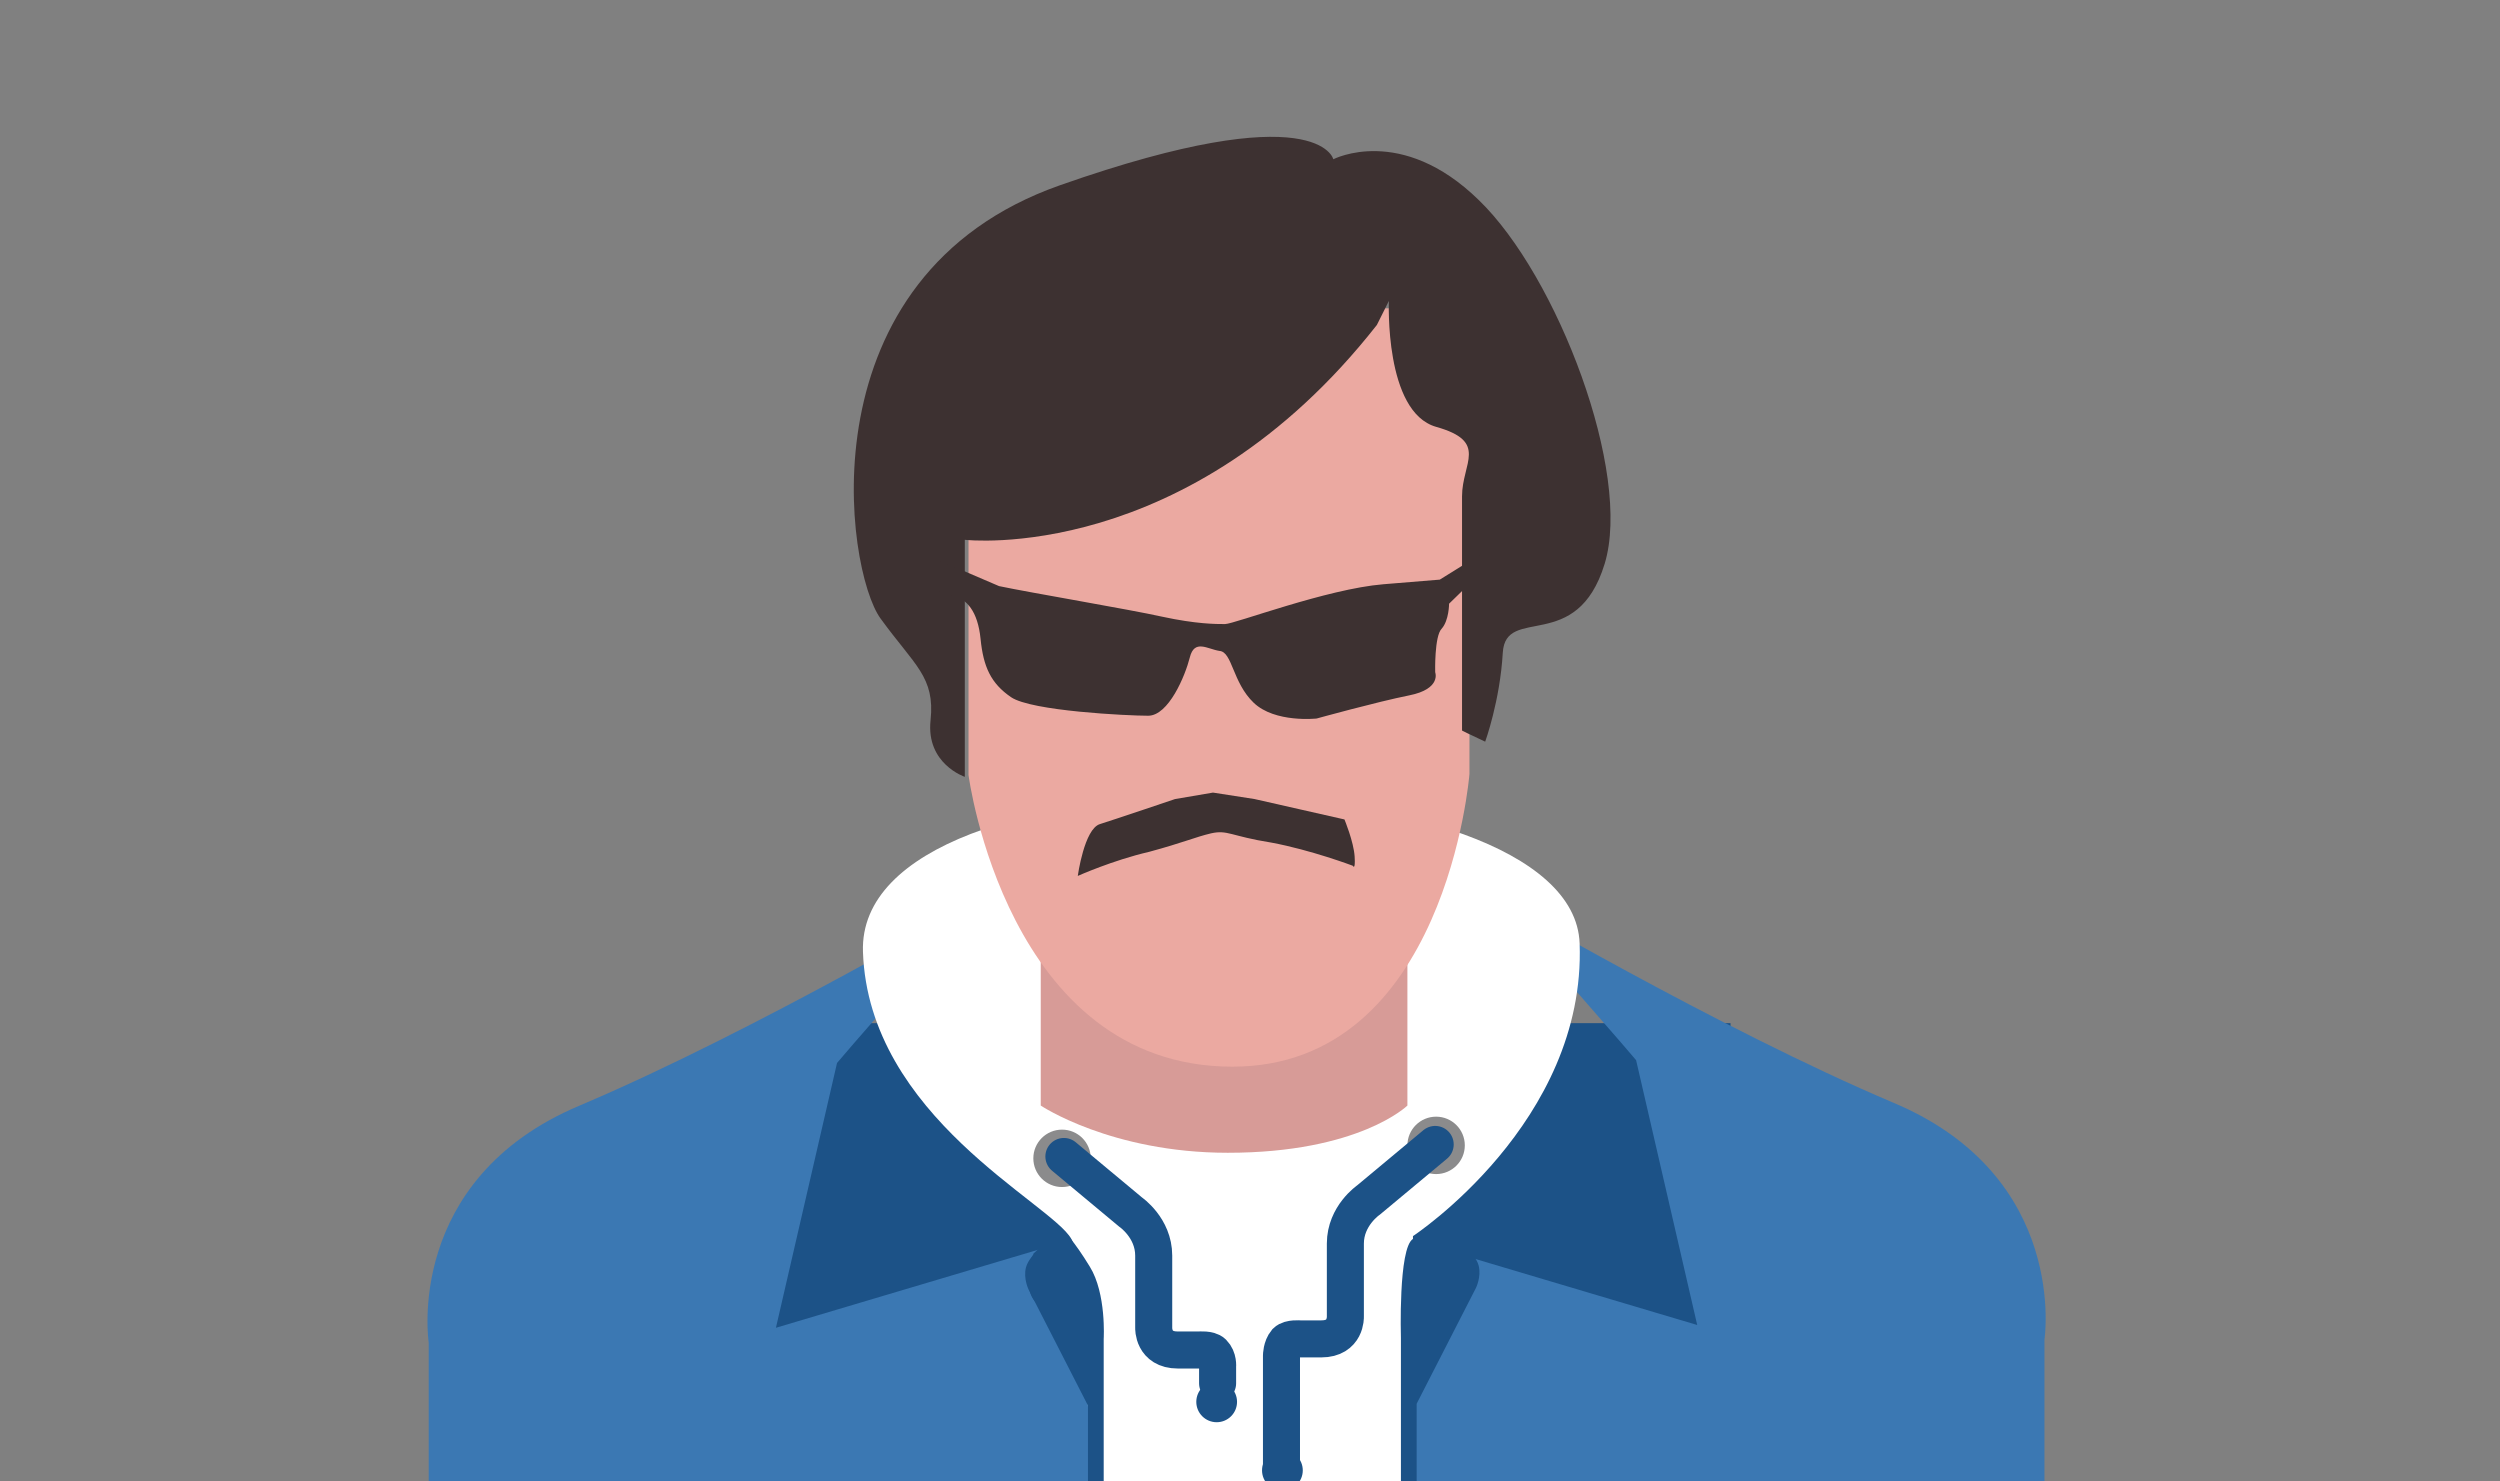 <?xml version="1.0" encoding="utf-8"?>
<!-- Generator: Adobe Illustrator 16.0.0, SVG Export Plug-In . SVG Version: 6.00 Build 0)  -->
<!DOCTYPE svg PUBLIC "-//W3C//DTD SVG 1.1//EN" "http://www.w3.org/Graphics/SVG/1.1/DTD/svg11.dtd">
<svg version="1.1" id="Layer_1" xmlns="http://www.w3.org/2000/svg" xmlns:xlink="http://www.w3.org/1999/xlink" x="0px" y="0px"
	 width="270px" height="160px" viewBox="0 0 270 160" enable-background="new 0 0 270 160" xml:space="preserve">
<rect x="0" y="0" width="270" height="160" fill="#808080" stroke="none"/>
<g>
	<defs>
		<rect id="SVGID_13_" x="24" y="1" width="222" height="159"/>
	</defs>
	<clipPath id="SVGID_2_">
		<use xlink:href="#SVGID_13_"  overflow="visible"/>
	</clipPath>
	<g clip-path="url(#SVGID_2_)">
		<rect x="83" y="110.5" fill="#1C5287" width="103.9" height="44.1"/>
		<path fill="#3B78B3" d="M90.4,114.8l-6.6,28.6l28.9-8.6c0,0-3.3,4.3-0.3,6.3c3,2,13.8,8.8,16.3,16.9c2.5,8.2,4,12.6,4,12.6H46.3
			V145c0,0-2.7-17.6,16.3-25.6c18.9-8,43.2-22.3,43.2-22.3l-13.6,15.6L90.4,114.8z"/>
		<path fill="#3B78B3" d="M176.7,114.5l6.6,28.6l-28.9-8.6c0,0,3.3,4.3,0.3,6.3s-13.8,8.8-16.3,16.9s-4,12.6-4,12.6h86.4v-25.6
			c0,0,2.7-17.6-16.3-25.6c-18.9-8-43.2-22.3-43.2-22.3l13.6,15.6L176.7,114.5z"/>
		<path fill="#FFFFFF" d="M93.2,102.8c0.6,17.8,20.3,27.1,22.5,31c2,3.6,2.5,43.1,2.5,43.1l34.4-1.5v-41.9c0,0,18.7-12.3,18-31.6
			C169.9,81.3,92.4,79.8,93.2,102.8z"/>
		<path fill="#1C5287" d="M110.8,136.9c-0.3,1.2,0.3,2.4,0.3,2.4l6.4,12.5v3.7v14.6l1.7-0.1v-25.4c0,0,0.3-4.9-1.5-7.8
			c-1.7-2.8-2.9-4-3.1-4.2l-3,2.8C111.7,135.5,111,136.1,110.8,136.9z"/>
		<path fill="#1C5287" d="M159.7,136.7c0.3,1.2-0.3,2.4-0.3,2.4l-6.4,12.5v3.7V170l-1.7-0.1v-25.4c0,0-0.3-9.7,1.3-10.7
			c2.3-1.5,3.2-1.1,3.3-1.3l3,2.8C158.8,135.3,159.5,135.9,159.7,136.7z"/>
		
			<circle fill="none" stroke="#8B8B8C" stroke-width="2" stroke-linecap="round" stroke-miterlimit="10" cx="114.7" cy="125.1" r="2.1"/>
		<path fill="none" stroke="#1C5287" stroke-width="4" stroke-linecap="round" stroke-miterlimit="10" d="M114.9,124.9l7.2,6
			c0,0,2.5,1.7,2.5,4.7c0,3,0,7.8,0,7.8s-0.1,2.4,2.6,2.4c1.6,0,2.3,0,2.3,0s1.1-0.1,1.5,0.3c0.6,0.6,0.5,1.5,0.5,1.5s0,1,0,1.8"/>
		<circle fill="#1C5287" cx="131.4" cy="151.4" r="2.2"/>
		
			<circle fill="none" stroke="#8B8B8C" stroke-width="2" stroke-linecap="round" stroke-miterlimit="10" cx="155.1" cy="123.7" r="2.1"/>
		<path fill="none" stroke="#1C5287" stroke-width="4" stroke-linecap="round" stroke-miterlimit="10" d="M155,123.6l-7.2,6
			c0,0-2.5,1.7-2.5,4.7c0,3,0,7.9,0,7.9s0.1,2.4-2.6,2.4c-1.6,0-2.3,0-2.3,0s-1.1-0.1-1.5,0.3c-0.5,0.6-0.5,1.5-0.5,1.5
			s0,11.5,0,12.3"/>
		<circle fill="#1C5287" cx="138.5" cy="158.8" r="2.2"/>
		<path fill="#D79B97" d="M152,119.4c0,0-5.2,5.1-19.4,5.1c-12.6,0-20.2-5.1-20.2-5.1V95.5H152V119.4z"/>
		<g>
			<path fill="#EBA9A1" d="M133.1,115.2c-24.4,0-28.5-31.5-28.5-31.5V33.3h54.1v50.3C158.7,83.6,156.2,115.2,133.1,115.2z"/>
			<path fill="#3D3131" d="M158.5,79.2l1.9,0.9c0,0,1.6-4.4,1.9-9.6s8,0.2,11-9.6c3-9.8-5.1-31.1-13.6-39.3
				c-8.4-8.2-15.7-4.4-15.7-4.4s-1.6-7-29.5,2.8S91.3,61.6,95.1,66.8c3.7,5.1,5.9,6.3,5.4,11c-0.5,4.7,3.7,6.1,3.7,6.1V62.5v-4.2
				c0,0,24.1,2.8,44.5-23.2l1.3-2.6c0,0-0.5,12,5.1,13.6c5.7,1.6,2.8,3.9,2.8,7.5s0,25.3,0,25.3L158.5,79.2z"/>
			<path fill="#3D3131" d="M107.9,63.3c3.3,0.7,14,2.5,17.6,3.3c3.7,0.8,5.8,0.8,6.8,0.8c1,0,11-3.8,17.1-4.3
				c6.1-0.5,6.1-0.5,6.1-0.5l4.5-2.8l0.3,1.7l-3.8,3.7c0,0,0,1.8-0.8,2.7c-0.8,0.8-0.7,4.7-0.7,4.7s0.7,1.8-2.8,2.5
				c-3.5,0.7-10,2.5-10,2.5s-4.5,0.5-6.8-1.7c-2.3-2.2-2.3-5.5-3.7-5.6c-1.3-0.2-2.7-1.3-3.2,0.7c-0.5,2-2.3,6.3-4.5,6.3
				c-2.2,0-12.6-0.5-14.8-2c-2.2-1.5-3-3.3-3.3-6.3c-0.3-3-1.5-4.3-3-4.7c-1.5-0.3-3-1.3-3-1.3l1-2.7L107.9,63.3z"/>
			<path fill="#3D3131" d="M116.4,94.6c0,0,0.7-5.1,2.4-5.6c1.6-0.5,8.1-2.7,8.1-2.7l4.1-0.7l4.5,0.7l9.7,2.2c0,0,1,2.4,1.1,4
				c0.1,1.6-0.2,1-0.2,1s-4.5-1.7-8.8-2.5c-4.4-0.7-4.7-1.4-6.5-1c-1.7,0.4-3,1-6.7,2C120.2,92.9,116.4,94.6,116.4,94.6z"/>
		</g>
	</g>
</g>
</svg>
